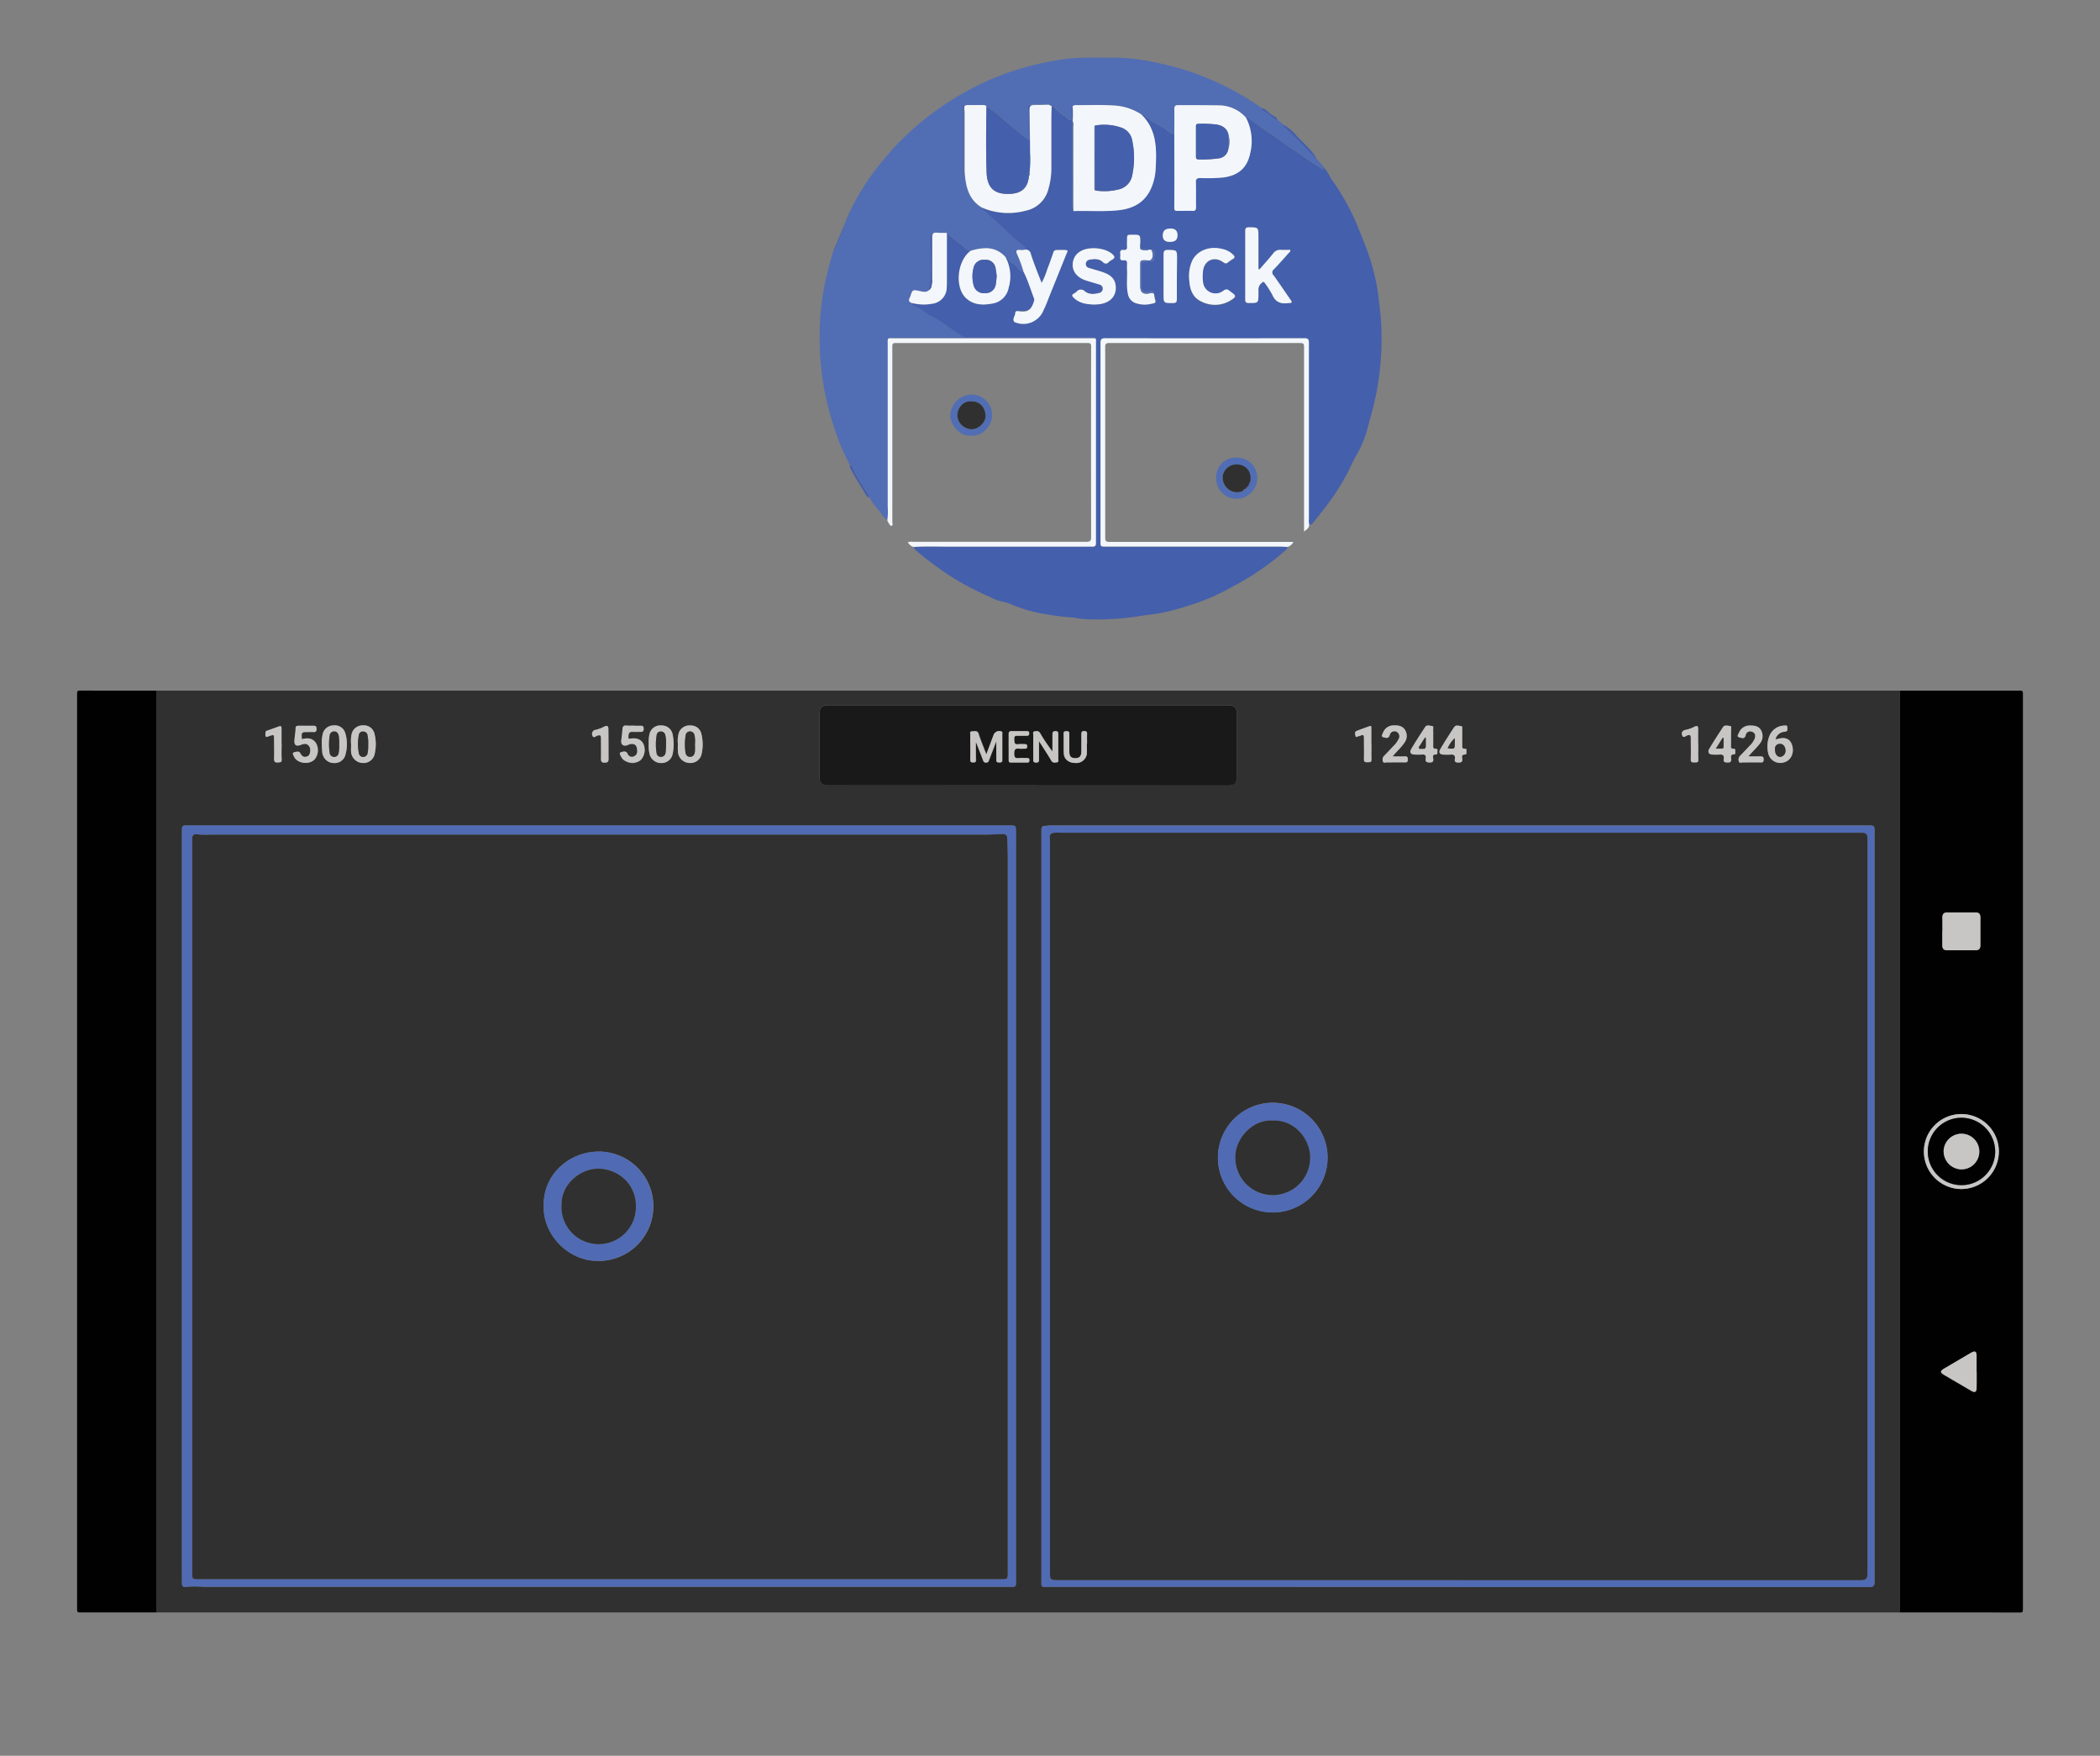 <svg id="Layer_1" data-name="Layer 1" xmlns="http://www.w3.org/2000/svg" viewBox="0 0 694.67 580.67"><rect x="0" y="0" width="694.67" height="580.67" fill="#808080" stroke="none"/><defs><style>.cls-1{fill:#303030;}.cls-2{fill:#010101;}.cls-3{fill:#191919;}.cls-4{fill:#506bb3;}.cls-5{fill:#c7c6c5;}.cls-6{fill:#445fac;}.cls-7{fill:#516db4;}.cls-8{fill:#f3f7fb;}</style></defs><path class="cls-1" d="M628.5,533.27H51.77V228.41H628.5ZM340,259.74H405.9c2.6,0,3.24-.64,3.25-3.25V236.72c0-2.95-.56-3.5-3.58-3.5H275a13.22,13.22,0,0,0-1.41,0c-1.94.23-2.49.85-2.49,2.81q0,10.44,0,20.89a3.65,3.65,0,0,0,.18,1.38c.58,1.47,1.84,1.4,3.06,1.4ZM198.14,273v0H62.21c-2,0-2,0-2,2V520.88c0,.89,0,1.78,0,2.68s.28,1.37,1.22,1.23a41,41,0,0,1,6,0H331.05c1.32,0,2.64,0,3.95,0,.82,0,1.07-.3,1.05-1.07,0-1.84,0-3.67,0-5.51v-243c0-2.19,0-2.19-2-2.19Zm284,251.81h0q68.16,0,136.33,0c1.17,0,1.61-.28,1.61-1.56q0-124,0-248.09c0-2.17,0-2.17-2.18-2.17H347.59c-.6,0-1.21.1-1.8.12-1.29,0-1.3.73-1.3,1.72q0,123.76,0,247.52c0,2.77-.26,2.41,2.4,2.41ZM214.6,246a12.23,12.23,0,0,0,.24,3.36,3.9,3.9,0,0,0,3.79,3,3.73,3.73,0,0,0,3.87-3.05,15.91,15.91,0,0,0,0-6.3,3.61,3.61,0,0,0-3.68-3.06,3.67,3.67,0,0,0-4,2.84A12.52,12.52,0,0,0,214.6,246Zm-108.16.09c0,.94.09,1.88.17,2.81a3.43,3.43,0,0,0,.26.95,3.81,3.81,0,0,0,3.59,2.5,3.69,3.69,0,0,0,3.63-2.2,12.73,12.73,0,0,0,.06-7.91,3.59,3.59,0,0,0-3.8-2.33,3.67,3.67,0,0,0-3.52,2.54A12.79,12.79,0,0,0,106.44,246.09Zm9.7.1c0,.8-.06,1.6,0,2.39a4,4,0,0,0,3.7,3.75A3.76,3.76,0,0,0,124,249a14,14,0,0,0-.16-6.4,3.58,3.58,0,0,0-3.79-2.71,3.72,3.72,0,0,0-3.74,2.8A11.68,11.68,0,0,0,116.14,246.19Zm108.11-.14a23.73,23.73,0,0,0,0,2.53,3.92,3.92,0,0,0,3.69,3.75,3.76,3.76,0,0,0,4.14-3,14.31,14.31,0,0,0-.14-6.82,3.5,3.5,0,0,0-3.46-2.56,3.76,3.76,0,0,0-3.92,2.36A9.55,9.55,0,0,0,224.25,246.05Zm-14.79-6v0a18.54,18.54,0,0,1-2.11,0c-1.07-.14-1.4.35-1.46,1.32-.06,1.17-.22,2.34-.37,3.5-.18,1.46.64,2.12,2.07,1.63a4.57,4.57,0,0,1,.9-.36c1-.13,1.86.06,2.13,1.11s.41,2.26-.74,2.89a1.54,1.54,0,0,1-2.31-.84c-.52-1-1.58-.62-2.23-.4s-.06,1,.12,1.43a3.07,3.07,0,0,0,1.6,1.51,4.46,4.46,0,0,0,4.89-.42,4.87,4.87,0,0,0,.91-5.23c-.67-1.48-2.13-2.17-4.3-1.82-.85.14-.68-.22-.68-.71,0-1,.23-1.65,1.43-1.55.79.07,1.6,0,2.39,0s1.2-.08,1.22-1-.46-1.06-1.21-1S210.21,240,209.46,240Zm377.87,4.41a3.32,3.32,0,0,1,3.06-2.43c1.07-.08.82-.76.85-1.38,0-.87-.61-.69-1.08-.65a5.43,5.43,0,0,0-4.76,3.23,9.31,9.31,0,0,0-.56,5.53,4.09,4.09,0,0,0,5.2,3.43c2.28-.54,3.52-3,2.84-5.48q-.95-3.52-5.12-2.21A1.69,1.69,0,0,1,587.33,244.45Zm-487.46,0c-.23-2.24-.11-2.38,1.89-2.38.66,0,1.32,0,2,0,.83.07,1.05-.32,1-1.08s-.24-1-1-1c-1.64.05-3.29,0-4.93,0-.67,0-1,.13-1,.93,0,1.21-.25,2.42-.36,3.64-.19,1.88.52,2.4,2.31,1.68,1.06-.43,2-.41,2.66.71.52,1,.21,2.71-.55,3.08-1.13.54-1.88.22-2.5-.95-.44-.84-1.5-.48-2.16-.26s-.1.92.07,1.33c1.06,2.46,5.32,2.89,7,.74a4.8,4.8,0,0,0,.26-5.19C103.34,244,101.66,244,99.87,244.46Zm360.81,5.7c1.29-1.67,2.74-2.83,3.75-4.35a3.76,3.76,0,0,0,.4-4.23c-.86-1.52-2.34-1.72-3.91-1.65a3.69,3.69,0,0,0-3.46,2.44c-.19.47-.65,1.29,0,1.43s1.76.76,2.21-.62A1.6,1.6,0,0,1,462,242a1.73,1.73,0,0,1,.6,2.46,7.49,7.49,0,0,1-1.57,2.13c-1.07,1.13-2.11,2.28-3.21,3.37a1.74,1.74,0,0,0-.34,1.84c.17.57.81.28,1.24.29,2,0,4,0,6.06,0,.83,0,.89-.38.9-1s-.11-1-.92-1C463.5,250.22,462.24,250.16,460.68,250.16Zm117.7,0c1.3-1.63,2.68-2.78,3.69-4.25a3.89,3.89,0,0,0,.46-4.35c-.82-1.52-2.29-1.66-3.78-1.64a3.71,3.71,0,0,0-3.53,2.36c-.2.45-.83,1.31,0,1.52.64.15,1.81.78,2.18-.65A1.51,1.51,0,0,1,579.6,242c1.09.42,1.16,1.42.77,2.38a7.65,7.65,0,0,1-1.65,2.27c-1.06,1.12-2.11,2.26-3.2,3.36a1.74,1.74,0,0,0-.31,1.85c.16.55.81.25,1.24.26,2,0,3.95,0,5.92,0,.81,0,1-.25,1-1s-.37-1-1.09-1C581.11,250.19,579.9,250.16,578.38,250.16Zm-94.69-6.26c0-.85,0-1.69,0-2.54,0-.45.3-1.19-.47-1.26s-1.66-.44-2.2.4c-1.57,2.4-3.13,4.8-4.57,7.27-.66,1.12-.13,1.78,1.2,1.79a18.55,18.55,0,0,0,2.11,0c1.13-.13,1.72.22,1.51,1.45-.16.93.26,1.17,1.16,1.17s1.4-.16,1.28-1.23c-.07-.61-.31-1.47.9-1.42.65,0,.46-.58.48-1s.15-1-.52-.92c-1,.06-.89-.55-.87-1.18C483.7,245.59,483.69,244.74,483.69,243.9Zm88.91,0c0-.85,0-1.7,0-2.54,0-.44.34-1.19-.45-1.25s-1.68-.42-2.22.4c-1.55,2.36-3.09,4.72-4.52,7.15-.68,1.15-.14,1.91,1.17,1.92a16.49,16.49,0,0,0,2.11,0c1.14-.14,1.71.23,1.5,1.43s.45,1.15,1.31,1.19,1.21-.36,1.13-1.22-.18-1.49,1-1.48c.52,0,.3-.68.34-1.08s.06-.77-.4-.74c-1.26.07-1-.8-1-1.5S572.61,244.63,572.6,243.88Zm-98.51,0c0-.85,0-1.69,0-2.53,0-.46.32-1.22-.44-1.27s-1.64-.49-2.19.36c-1.56,2.4-3.13,4.79-4.59,7.24-.67,1.13-.16,1.85,1.11,1.86a21.14,21.14,0,0,0,2.39,0c1.11-.13,1.46.37,1.29,1.36s.28,1.25,1.24,1.26,1.34-.25,1.23-1.25c-.06-.61-.35-1.47.9-1.38.61,0,.45-.63.45-1s.2-.92-.36-.89c-1.26.07-1-.79-1-1.49S474.09,244.65,474.09,243.9Zm-20.42,2.26h0c0-1.74,0-3.48,0-5.21,0-.37.18-1.1-.7-.77-1.36.51-2.74,1-4.09,1.51-.86.34-.54,1.18-.43,1.72s.68.11,1,.05a2,2,0,0,0,.68-.2c.9-.44,1.12-.09,1.1.81,0,2.34,0,4.69,0,7,0,1,.39,1.07,1.17,1s1.39.06,1.33-1C453.61,249.45,453.67,247.8,453.67,246.16Zm-360.51,0h0c0-1.74,0-3.48,0-5.21,0-.69-.17-1-.9-.68-1.27.48-2.55.92-3.83,1.37-.28.1-.55.22-.55.56s-.14,1,.08,1.37.77,0,1.16-.15c1.59-.49,1.58-.49,1.58,1.15,0,2.16.06,4.32,0,6.48,0,1,.41,1.15,1.24,1.12s1.35.06,1.26-1.08C93.06,249.43,93.16,247.78,93.16,246.14Zm468.62,0h0c0-1.6,0-3.2,0-4.79,0-1-.06-1.56-1.26-1a10.76,10.76,0,0,1-2.78,1c-1.17.22-1.52.94-1.21,1.87s1.16.19,1.59,0c1.16-.43,1.25.06,1.23,1,0,2.3,0,4.61,0,6.9,0,1.07.55,1,1.22,1s1.32.15,1.27-.94C561.72,249.5,561.78,247.81,561.78,246.12Zm-360.49,0c0-1.55,0-3.11,0-4.65,0-1.18-.21-1.69-1.47-1.06a11.49,11.49,0,0,1-2.65,1,1.35,1.35,0,0,0-1.12,2c.33.86,1.07.09,1.52-.06,1-.35,1.31-.14,1.28.94-.06,2.2,0,4.42,0,6.62,0,.9.11,1.33,1.19,1.34s1.34-.41,1.3-1.4C201.24,249.23,201.29,247.68,201.29,246.13Z"/><path class="cls-2" d="M628.5,533.27V228.41q19.83,0,39.67,0c.84,0,1,.17,1,1q0,151.44,0,302.88c0,.84-.17,1-1,1Q648.33,533.25,628.5,533.27Zm14-225.27h0c0,1.55,0,3.1,0,4.65,0,1,.38,1.62,1.49,1.62h9.57c1.09,0,1.51-.6,1.52-1.59,0-3.1,0-6.2,0-9.3,0-1-.39-1.61-1.48-1.6h-9.58c-1.07,0-1.51.55-1.5,1.59C642.57,304.9,642.55,306.45,642.55,308Zm6.24,85.24a12.4,12.4,0,1,0-12.36-12.39A12.48,12.48,0,0,0,648.79,393.24Zm5.08,60.43h0c0-1.74,0-3.48,0-5.22,0-1.56-.53-1.83-1.91-1q-4.43,2.59-8.86,5.21c-1.33.78-1.33,1.26,0,2.05,3,1.77,6,3.52,9,5.27,1.24.72,1.76.42,1.78-1.06C653.89,457.15,653.87,455.41,653.87,453.67Z"/><path class="cls-2" d="M51.77,228.41V533.27c-8.43,0-16.85,0-25.27,0-.84,0-1-.17-1-1q0-151.44,0-302.88c0-.84.17-1,1-1C34.92,228.43,43.34,228.41,51.77,228.41Z"/><path class="cls-3" d="M340,259.74H274.37c-1.22,0-2.48.07-3.06-1.4a3.65,3.65,0,0,1-.18-1.38q0-10.44,0-20.89c0-2,.55-2.58,2.49-2.81a13.22,13.22,0,0,1,1.41,0H405.57c3,0,3.58.55,3.58,3.5v19.76c0,2.61-.65,3.25-3.25,3.25Zm-17.2-14.17.21-.06c.74,1.89,1.49,3.78,2.21,5.68.2.55.32,1,1.1,1s.8-.52,1-1c.78-2,1.54-4,2.39-6.17,0,2.3,0,4.31,0,6.32,0,.77.4.79,1,.81s.94-.09.93-.83c0-2.87,0-5.73,0-8.6,0-.3.14-.64-.3-.84a2,2,0,0,0-2.49,1c-.8,2.12-1.59,4.25-2.46,6.59-.26-.61-.43-1-.58-1.37-.69-1.8-1.43-3.58-2-5.41-.4-1.22-1.31-.81-2.08-.84-1,0-.64.74-.64,1.23,0,2.72,0,5.45,0,8.17,0,.84.38.87,1,.89s.86-.23.84-.88C322.76,249.37,322.79,247.47,322.79,245.57Zm20.89-.45c.48.71.75,1.08,1,1.46,1.06,1.66,2.14,3.3,3.14,5,.5.85,1.24.59,1.87.52s.39-.76.4-1.17c0-2.64,0-5.27,0-7.91,0-.62.09-1.22-.87-1.22s-1.07.41-1.05,1.22c.05,1.83,0,3.67,0,5.51a56.69,56.69,0,0,1-4.07-6.05c-.49-.83-1.17-.67-1.83-.6s-.43.74-.43,1.13c0,2.73,0,5.45,0,8.18,0,.74.21,1,.95,1s.94-.25.93-1C343.65,249.32,343.68,247.44,343.68,245.12Zm15.84.81h.06c0-1,0-2.07,0-3.1,0-.7-.15-1-.93-1s-1,.23-.95,1c0,1.93,0,3.85,0,5.78,0,1.61-.68,2.22-2.1,2.18s-1.87-.62-1.89-2.23q0-3,0-5.91c0-.67-.33-.81-.88-.77s-1-.08-1,.76c.05,2.2,0,4.41.06,6.62.09,1.9,1.68,3.11,3.84,3.11a3.5,3.5,0,0,0,3.77-3C359.59,248.19,359.52,247.06,359.52,245.93Zm-25.86,1h0c0,1.41,0,2.82,0,4.23,0,.54-.05,1,.76,1,1.79,0,3.58,0,5.36,0,.56,0,.72-.23.73-.75s-.24-.74-.76-.73c-.89,0-1.79-.07-2.67,0-1.17.13-1.59-.14-1.6-1.47s.41-1.81,1.72-1.63c.6.09,1.22,0,1.83,0s.74-.22.74-.76-.18-.76-.73-.74a16.61,16.61,0,0,0-2.12,0c-1.49.25-1.35-.67-1.42-1.66-.08-1.17.54-1.16,1.37-1.12s1.78,0,2.68,0c.53,0,.89-.05.9-.74s-.3-.79-.86-.79c-1.65,0-3.29,0-4.94,0-.7,0-1,.21-1,1C333.7,244.17,333.66,245.54,333.66,246.9Z"/><path class="cls-4" d="M198.14,273H334.06c2,0,2,0,2,2.19v243c0,1.84,0,3.67,0,5.51,0,.77-.23,1.1-1.05,1.07-1.31,0-2.63,0-3.95,0H67.39a41,41,0,0,0-6,0c-.94.14-1.25-.36-1.22-1.23s0-1.79,0-2.68V275c0-2,0-2,2-2H198.14Zm.28,249.27H331.09c2.24,0,2.29,0,2.29-2q0-118.11,0-236.24c0-2.15-.09-4.31-.15-6.45,0-1.76-.77-1.73-1.89-1.71-2,0-3.94.2-5.91.2H69.52a26.6,26.6,0,0,1-4.37-.13,1.23,1.23,0,0,0-1.57,1.34c0,.94,0,1.88,0,2.82q0,120,0,239.91c0,2.21.06,2.26,2.16,2.26Z"/><path class="cls-4" d="M482.13,524.8H346.92c-2.66,0-2.4.36-2.4-2.41q0-123.76,0-247.52c0-1,0-1.68,1.3-1.72.59,0,1.2-.12,1.8-.12H617.86c2.18,0,2.18,0,2.18,2.17q0,124,0,248.09c0,1.28-.44,1.56-1.61,1.56q-68.18,0-136.33,0Zm.49-2.23h0q66.33,0,132.67,0c2,0,2.47-.43,2.47-2.37q0-120.32,0-240.63c0-.7,0-1.41,0-2.12,0-1.65-.4-2-2.11-2.07-1.45,0-2.91,0-4.37,0H352c-1,0-2.07-.05-3.1,0s-1.78.54-1.61,1.79a8.4,8.4,0,0,1,.05,1.12V520.07c0,2.33.17,2.5,2.48,2.5Z"/><path class="cls-5" d="M214.6,246a12.52,12.52,0,0,1,.25-3.23,3.67,3.67,0,0,1,4-2.84,3.61,3.61,0,0,1,3.68,3.06,15.91,15.91,0,0,1,0,6.3,3.73,3.73,0,0,1-3.87,3.05,3.9,3.9,0,0,1-3.79-3A12.23,12.23,0,0,1,214.6,246Zm5.72.26a10.22,10.22,0,0,0-.29-3.35,1.4,1.4,0,0,0-1.51-1,1.26,1.26,0,0,0-1.28,1.1,17.69,17.69,0,0,0-.05,6,1.38,1.38,0,0,0,1.45,1.27,1.49,1.49,0,0,0,1.5-1.24A16.65,16.65,0,0,0,220.32,246.26Z"/><path class="cls-5" d="M106.44,246.09a12.79,12.79,0,0,1,.39-3.64,3.67,3.67,0,0,1,3.52-2.54,3.59,3.59,0,0,1,3.8,2.33,12.73,12.73,0,0,1-.06,7.91,3.69,3.69,0,0,1-3.63,2.2,3.81,3.81,0,0,1-3.59-2.5,3.43,3.43,0,0,1-.26-.95C106.53,248,106.49,247,106.44,246.09Zm5.77.08a14.48,14.48,0,0,0-.18-2.94c-.21-.73-.55-1.3-1.42-1.32a1.44,1.44,0,0,0-1.55,1.33,18.86,18.86,0,0,0,0,5.76,1.45,1.45,0,0,0,1.43,1.32,1.48,1.48,0,0,0,1.52-1.21A12.58,12.58,0,0,0,112.21,246.17Z"/><path class="cls-5" d="M116.14,246.19a11.68,11.68,0,0,1,.2-3.49,3.72,3.72,0,0,1,3.74-2.8,3.58,3.58,0,0,1,3.79,2.71A14,14,0,0,1,124,249a3.76,3.76,0,0,1-4.18,3.32,4,4,0,0,1-3.7-3.75C116.08,247.79,116.14,247,116.14,246.19Zm5.66.07a12.13,12.13,0,0,0-.26-3.34,1.35,1.35,0,0,0-1.34-1,1.29,1.29,0,0,0-1.46,1,15.76,15.76,0,0,0,0,6.27,1.37,1.37,0,0,0,1.44,1.11,1.45,1.45,0,0,0,1.41-1.14A12.55,12.55,0,0,0,121.8,246.26Z"/><path class="cls-5" d="M224.25,246.05a9.55,9.55,0,0,1,.33-3.76,3.76,3.76,0,0,1,3.92-2.36,3.5,3.5,0,0,1,3.46,2.56,14.31,14.31,0,0,1,.14,6.82,3.76,3.76,0,0,1-4.14,3,3.92,3.92,0,0,1-3.69-3.75A23.73,23.73,0,0,1,224.25,246.05Zm5.63.13a10.46,10.46,0,0,0-.15-3.06c-.24-.71-.62-1.25-1.49-1.22a1.41,1.41,0,0,0-1.44,1.28,18.25,18.25,0,0,0-.08,5.57c.11.91.58,1.6,1.64,1.54s1.39-.87,1.5-1.73A21,21,0,0,0,229.88,246.18Z"/><path class="cls-5" d="M209.46,240c.75,0,1.5,0,2.25,0s1.23,0,1.21,1-.46,1.07-1.22,1-1.6.06-2.39,0c-1.2-.1-1.43.58-1.43,1.55,0,.49-.17.85.68.71,2.17-.35,3.63.34,4.3,1.82a4.87,4.87,0,0,1-.91,5.23,4.46,4.46,0,0,1-4.89.42,3.07,3.07,0,0,1-1.6-1.51c-.18-.46-.78-1.21-.12-1.43s1.71-.62,2.23.4a1.54,1.54,0,0,0,2.31.84c1.15-.63,1-1.84.74-2.89s-1.17-1.24-2.13-1.11a4.57,4.57,0,0,0-.9.36c-1.43.49-2.25-.17-2.07-1.63.15-1.16.31-2.33.37-3.5.06-1,.39-1.46,1.46-1.32a18.54,18.54,0,0,0,2.11,0Z"/><path class="cls-5" d="M587.33,244.45a1.69,1.69,0,0,0,.43,0q4.17-1.32,5.12,2.21c.68,2.53-.56,4.94-2.84,5.48a4.09,4.09,0,0,1-5.2-3.43,9.31,9.31,0,0,1,.56-5.53,5.43,5.43,0,0,1,4.76-3.23c.47,0,1.11-.22,1.08.65,0,.62.22,1.3-.85,1.38A3.32,3.32,0,0,0,587.33,244.45Zm-.17,3.4c0,1.48.67,2.44,1.73,2.48a2,2,0,0,0,1.75-2.13c0-1.26-.82-2.27-1.85-2.19A1.58,1.58,0,0,0,587.16,247.85Z"/><path class="cls-5" d="M99.87,244.46c1.79-.49,3.47-.43,4.62,1.28a4.8,4.8,0,0,1-.26,5.19c-1.63,2.15-5.89,1.72-7-.74-.17-.41-.67-1.14-.07-1.33s1.72-.58,2.16.26c.62,1.17,1.37,1.49,2.5.95.76-.37,1.07-2.12.55-3.08-.62-1.12-1.6-1.14-2.66-.71-1.79.72-2.5.2-2.31-1.68.11-1.22.32-2.43.36-3.64,0-.8.38-.94,1-.93,1.64,0,3.29,0,4.93,0,.75,0,1,.3,1,1s-.21,1.15-1,1.08c-.66-.05-1.32,0-2,0C99.76,242.08,99.64,242.22,99.87,244.46Z"/><path class="cls-5" d="M460.68,250.16c1.56,0,2.82.06,4.08,0,.81,0,.92.32.92,1s-.07,1-.9,1c-2-.06-4,0-6.06,0-.43,0-1.07.28-1.24-.29a1.74,1.74,0,0,1,.34-1.84c1.1-1.09,2.14-2.24,3.21-3.37a7.49,7.49,0,0,0,1.57-2.13A1.73,1.73,0,0,0,462,242a1.6,1.6,0,0,0-2.29,1.15c-.45,1.38-1.54.75-2.21.62s-.23-1,0-1.43a3.69,3.69,0,0,1,3.46-2.44c1.57-.07,3.05.13,3.91,1.65a3.76,3.76,0,0,1-.4,4.23C463.42,247.33,462,248.49,460.68,250.16Z"/><path class="cls-5" d="M578.38,250.16c1.52,0,2.73,0,3.94,0,.72,0,1.12.08,1.09,1s-.23,1-1,1c-2-.06-4,0-5.92,0-.43,0-1.08.29-1.24-.26a1.74,1.74,0,0,1,.31-1.85c1.09-1.1,2.14-2.24,3.2-3.36a7.65,7.65,0,0,0,1.65-2.27c.39-1,.32-2-.77-2.38a1.51,1.51,0,0,0-2.17,1.15c-.37,1.43-1.54.8-2.18.65-.86-.21-.23-1.07,0-1.52a3.71,3.71,0,0,1,3.53-2.36c1.49,0,3,.12,3.78,1.64a3.89,3.89,0,0,1-.46,4.35C581.06,247.38,579.68,248.53,578.38,250.16Z"/><path class="cls-5" d="M483.69,243.9c0,.84,0,1.69,0,2.54,0,.63-.1,1.24.87,1.18.67,0,.53.53.52.92s.17,1-.48,1c-1.21,0-1,.81-.9,1.42.12,1.07-.35,1.22-1.28,1.23s-1.32-.24-1.16-1.17c.21-1.23-.38-1.58-1.51-1.45a18.55,18.55,0,0,1-2.11,0c-1.33,0-1.86-.67-1.2-1.79,1.44-2.47,3-4.87,4.57-7.27.54-.84,1.47-.47,2.2-.4s.44.81.47,1.26C483.72,242.21,483.69,243.05,483.69,243.9Zm-2.45.21a9.8,9.8,0,0,0-2.36,3.36c2.34.29,2.35.29,2.36-1.85C481.25,245.12,481.24,244.61,481.24,244.11Z"/><path class="cls-5" d="M572.61,243.88c0,.75,0,1.51,0,2.26s-.28,1.57,1,1.5c.46,0,.43.42.4.74s.18,1.09-.34,1.08c-1.21,0-1.1.73-1,1.48s-.14,1.27-1.13,1.22-1.51-.07-1.31-1.19-.36-1.57-1.5-1.43a16.49,16.49,0,0,1-2.11,0c-1.31,0-1.85-.77-1.17-1.92,1.43-2.43,3-4.79,4.52-7.15.54-.82,1.47-.46,2.22-.4s.42.81.45,1.25C572.65,242.18,572.6,243,572.61,243.88Zm-5,3.72h1.85c.42,0,.73-.07.73-.59,0-1,0-2,0-2.95l-.31,0Z"/><path class="cls-5" d="M474.09,243.9c0,.75,0,1.5,0,2.25s-.25,1.56,1,1.49c.56,0,.37.58.36.89s.16,1-.45,1c-1.25-.09-1,.77-.9,1.38.11,1-.25,1.27-1.23,1.25s-1.41-.23-1.24-1.26-.18-1.49-1.29-1.36a21.14,21.14,0,0,1-2.39,0c-1.27,0-1.78-.73-1.11-1.86,1.46-2.45,3-4.84,4.59-7.24.55-.85,1.47-.4,2.19-.36s.42.81.44,1.27C474.12,242.21,474.09,243.05,474.09,243.9Zm-2.44.07-.24-.11c-.52.81-1.06,1.61-1.54,2.44-.2.35-.69.68-.46,1.1s.77.13,1.16.19c.76.13,1.13-.16,1.09-1S471.65,244.85,471.65,244Z"/><path class="cls-5" d="M453.67,246.16c0,1.64-.06,3.29,0,4.93.06,1.11-.59,1-1.33,1s-1.2-.07-1.17-1c.07-2.35,0-4.7,0-7,0-.9-.2-1.25-1.1-.81a2,2,0,0,1-.68.2c-.35.06-.9.58-1-.05s-.43-1.38.43-1.72c1.35-.54,2.73-1,4.09-1.51.88-.33.69.4.7.77,0,1.73,0,3.47,0,5.21Z"/><path class="cls-5" d="M93.16,246.14c0,1.64-.1,3.29,0,4.93.09,1.14-.52,1-1.26,1.08s-1.28-.09-1.24-1.12c.09-2.16,0-4.32,0-6.48,0-1.64,0-1.64-1.58-1.15-.39.12-.9.52-1.16.15s-.08-.91-.08-1.37.27-.46.55-.56c1.28-.45,2.56-.89,3.83-1.37.73-.28.91,0,.9.68,0,1.73,0,3.47,0,5.21Z"/><path class="cls-5" d="M561.78,246.12c0,1.69-.06,3.38,0,5.07.05,1.09-.62.93-1.27.94s-1.26.11-1.22-1c.08-2.29,0-4.6,0-6.9,0-.94-.07-1.43-1.23-1-.43.16-1.25,1-1.59,0s0-1.65,1.21-1.87a10.76,10.76,0,0,0,2.78-1c1.2-.6,1.29,0,1.26,1-.06,1.59,0,3.19,0,4.79Z"/><path class="cls-5" d="M201.29,246.13c0,1.55,0,3.1,0,4.65,0,1-.18,1.4-1.3,1.4s-1.21-.44-1.19-1.34c.05-2.2,0-4.42,0-6.62,0-1.08-.26-1.29-1.28-.94-.45.15-1.19.92-1.52.06a1.35,1.35,0,0,1,1.12-2,11.49,11.49,0,0,0,2.65-1c1.26-.63,1.51-.12,1.47,1.06C201.25,243,201.29,244.58,201.29,246.13Z"/><path class="cls-5" d="M642.55,308c0-1.55,0-3.1,0-4.64,0-1,.43-1.59,1.5-1.59h9.58c1.09,0,1.48.59,1.48,1.6,0,3.1,0,6.2,0,9.3,0,1-.43,1.59-1.52,1.59H644c-1.11,0-1.48-.64-1.49-1.62,0-1.55,0-3.1,0-4.65Z"/><path class="cls-5" d="M648.79,393.24a12.4,12.4,0,1,1,12.44-12.33A12.47,12.47,0,0,1,648.79,393.24ZM660,380.88A11.15,11.15,0,1,0,648.74,392,11.18,11.18,0,0,0,660,380.88Z"/><path class="cls-5" d="M653.87,453.67c0,1.74,0,3.48,0,5.22,0,1.48-.54,1.78-1.78,1.06-3-1.75-6-3.5-9-5.27-1.33-.79-1.33-1.27,0-2.05q4.42-2.62,8.86-5.21c1.38-.8,1.89-.53,1.91,1,0,1.74,0,3.48,0,5.22Z"/><path class="cls-5" d="M322.79,245.57c0,1.9,0,3.8,0,5.71,0,.65-.14.91-.84.88s-1,0-1-.89c.05-2.72,0-5.45,0-8.17,0-.49-.31-1.27.64-1.23.77,0,1.68-.38,2.08.84.59,1.83,1.33,3.61,2,5.41.15.38.32.76.58,1.37.87-2.34,1.66-4.47,2.46-6.59a2,2,0,0,1,2.49-1c.44.2.3.54.3.84,0,2.87,0,5.73,0,8.6,0,.74-.31.84-.93.83s-1,0-1-.81c0-2,0-4,0-6.32-.85,2.2-1.61,4.19-2.39,6.17-.17.45-.22,1-1,1s-.9-.43-1.1-1c-.72-1.9-1.47-3.79-2.21-5.68Z"/><path class="cls-5" d="M343.68,245.12c0,2.32,0,4.2,0,6.08,0,.72-.17,1-.93,1s-1-.24-.95-1c0-2.73,0-5.45,0-8.18,0-.39-.33-1,.43-1.13s1.34-.23,1.83.6a56.69,56.69,0,0,0,4.07,6.05c0-1.84,0-3.68,0-5.51,0-.81.13-1.22,1.05-1.22s.87.6.87,1.22c0,2.64,0,5.27,0,7.91,0,.41.26,1.09-.4,1.17s-1.37.33-1.87-.52c-1-1.7-2.08-3.34-3.14-5C344.43,246.2,344.16,245.83,343.68,245.12Z"/><path class="cls-5" d="M359.52,245.93c0,1.13.07,2.26,0,3.38a3.5,3.5,0,0,1-3.77,3c-2.16,0-3.75-1.21-3.84-3.11-.1-2.21,0-4.42-.06-6.62,0-.84.52-.73,1-.76s.89.1.88.77q0,3,0,5.91c0,1.61.54,2.19,1.89,2.23s2.06-.57,2.1-2.18c0-1.93,0-3.85,0-5.78,0-.74.22-1,.95-1s1,.31.93,1c-.05,1,0,2.07,0,3.1Z"/><path class="cls-5" d="M333.66,246.9c0-1.36,0-2.73,0-4.09,0-.76.27-1,1-1,1.65,0,3.29,0,4.94,0,.56,0,.86.14.86.79s-.37.75-.9.74c-.9,0-1.79,0-2.68,0s-1.45-.05-1.37,1.12c.07,1-.07,1.91,1.42,1.66a16.61,16.61,0,0,1,2.12,0c.55,0,.73.21.73.74s-.18.78-.74.76-1.23.07-1.83,0c-1.31-.18-1.73.21-1.72,1.63s.43,1.6,1.6,1.47c.88-.09,1.78,0,2.67,0,.52,0,.77.16.76.73s-.17.76-.73.75c-1.78,0-3.57,0-5.36,0-.81,0-.76-.48-.76-1,0-1.41,0-2.82,0-4.23Z"/><path class="cls-1" d="M198.42,522.26H65.75c-2.1,0-2.16,0-2.16-2.26q0-120,0-239.91c0-.94,0-1.88,0-2.82a1.23,1.23,0,0,1,1.57-1.34,26.6,26.6,0,0,0,4.37.13H325.4c2,0,3.94-.16,5.91-.2,1.12,0,1.85-.05,1.89,1.71.06,2.14.15,4.3.15,6.45q0,118.13,0,236.24c0,1.94-.05,2-2.29,2H198.42Zm-18.57-123.6c-.31,9.71,8,18,17.17,18.33a18.09,18.09,0,1,0,1.89-36.13C188.75,380.48,179.72,388.08,179.85,398.66Z"/><path class="cls-1" d="M482.62,522.57H349.81c-2.31,0-2.48-.17-2.48-2.5V278.31a8.4,8.4,0,0,0-.05-1.12c-.17-1.25.53-1.73,1.61-1.79s2.07,0,3.1,0H611.27c1.46,0,2.92,0,4.37,0,1.71,0,2.09.42,2.11,2.07,0,.71,0,1.42,0,2.12q0,120.32,0,240.63c0,1.94-.43,2.38-2.47,2.37q-66.33,0-132.67,0ZM402.88,382.85a18.14,18.14,0,1,0,17.28-18.14A18.23,18.23,0,0,0,402.88,382.85Z"/><path class="cls-1" d="M220.32,246.26a16.65,16.65,0,0,1-.18,2.81,1.49,1.49,0,0,1-1.5,1.24,1.38,1.38,0,0,1-1.45-1.27,17.69,17.69,0,0,1,.05-6,1.26,1.26,0,0,1,1.28-1.1,1.4,1.4,0,0,1,1.51,1A10.22,10.22,0,0,1,220.32,246.26Z"/><path class="cls-1" d="M112.21,246.17a12.58,12.58,0,0,1-.2,2.94,1.48,1.48,0,0,1-1.52,1.21,1.45,1.45,0,0,1-1.43-1.32,18.86,18.86,0,0,1,0-5.76,1.44,1.44,0,0,1,1.55-1.33c.87,0,1.21.59,1.42,1.32A14.48,14.48,0,0,1,112.21,246.17Z"/><path class="cls-1" d="M121.8,246.27a12.51,12.51,0,0,1-.22,2.92,1.45,1.45,0,0,1-1.41,1.14,1.37,1.37,0,0,1-1.44-1.11,15.76,15.76,0,0,1,0-6.27,1.29,1.29,0,0,1,1.46-1,1.35,1.35,0,0,1,1.34,1A12.17,12.17,0,0,1,121.8,246.27Z"/><path class="cls-1" d="M229.88,246.18a21,21,0,0,1,0,2.38c-.11.86-.43,1.67-1.5,1.73s-1.53-.63-1.64-1.54a18.25,18.25,0,0,1,.08-5.57,1.41,1.41,0,0,1,1.44-1.28c.87,0,1.25.51,1.49,1.22A10.46,10.46,0,0,1,229.88,246.18Z"/><path class="cls-1" d="M587.16,247.86a1.58,1.58,0,0,1,1.63-1.85c1-.08,1.85.93,1.85,2.19a2,2,0,0,1-1.75,2.13C587.83,250.29,587.16,249.33,587.16,247.86Z"/><path class="cls-1" d="M481.24,244.11c0,.5,0,1,0,1.51,0,2.14,0,2.14-2.36,1.85A9.8,9.8,0,0,1,481.24,244.11Z"/><path class="cls-1" d="M567.58,247.6l2.26-3.58.31,0c0,1,0,2,0,2.95,0,.52-.31.59-.73.59Z"/><path class="cls-1" d="M471.65,244c0,.88,0,1.77,0,2.65s-.33,1.1-1.09,1c-.39-.06-.93.23-1.16-.19s.26-.75.46-1.1c.48-.83,1-1.63,1.54-2.44Z"/><path class="cls-2" d="M660,380.88a11.15,11.15,0,1,1-11.14-11.23A11.21,11.21,0,0,1,660,380.88Zm-17,0a5.89,5.89,0,1,0,5.87-5.95A6,6,0,0,0,642.94,380.9Z"/><path class="cls-4" d="M179.85,398.66c-.13-10.58,8.9-18.18,19.06-17.8A18.09,18.09,0,1,1,197,417C187.81,416.62,179.54,408.37,179.85,398.66Zm5.92-.47a12.31,12.31,0,1,0,24.58,1.17c.23-7.16-4.9-12.21-11.48-12.81S185.77,391.41,185.77,398.19Z"/><path class="cls-4" d="M402.88,382.85A18.14,18.14,0,1,1,421.29,401,18.11,18.11,0,0,1,402.88,382.85ZM421,370.61c-6.35-.52-12,5.53-12.31,11.29a12.37,12.37,0,1,0,24.7,1C433.48,376.61,428,370.17,421,370.61Z"/><path class="cls-5" d="M642.94,380.9a5.89,5.89,0,1,1,6,5.84A6,6,0,0,1,642.94,380.9Z"/><path class="cls-1" d="M185.77,398.19c0-6.78,6.62-12.22,13.1-11.64s11.71,5.65,11.48,12.81a12.31,12.31,0,1,1-24.58-1.17Z"/><path class="cls-1" d="M421,370.61c7-.44,12.46,6,12.39,12.27a12.37,12.37,0,1,1-24.7-1C409,376.14,414.67,370.09,421,370.61Z"/><path class="cls-6" d="M425.89,180.87c0,.68-.51,1-.93,1.37a87.47,87.47,0,0,1-10,7.54c-3.09,2.06-6.37,3.78-9.63,5.54a70.63,70.63,0,0,1-11.86,4.88,83.22,83.22,0,0,1-8.69,2.38c-2.82.57-5.69.78-8.5,1.28a88.85,88.85,0,0,1-16.61.94c-1.8,0-3.53-.47-5.31-.61-3-.22-6-.65-9-1.16A48.14,48.14,0,0,1,334.8,200a15.23,15.23,0,0,0-3.91-1.18,13,13,0,0,1-3.3-1.35,90.4,90.4,0,0,1-13.29-7,111.7,111.7,0,0,1-11.23-8.37,1.39,1.39,0,0,1-.66-1.23c3.66-.24,7.32-.09,11-.1q23.85,0,47.7,0c.85,0,1.49.08,1.48-1.21q-.06-33.23,0-66.45c0-.42.18-.91-.29-1.23s-1.12-.23-1.69-.23H320.22a3,3,0,0,1-1.82-.28c-1.78-1.19-3.52-2.42-5.31-3.59a31.85,31.85,0,0,0-4.95-3.08c-1.66-.68-2.7-2-4.26-2.76-.84-.39-1.79-.88-2.87-1.44l1.05-.19a15.44,15.44,0,0,0,6.35.14,5.42,5.42,0,0,0,4.7-5.35c.07-.8.06-1.6.06-2.41,0-5.21,0-10.42,0-15.63,1.48,1.21,2.9,2.52,4.48,3.59,1.14.77,1.9,2.11,3.42,2.31-4.18,3-5.3,11-2.09,15,.11.14.23.27.35.4,2.56,2.58,5.72,2.62,9,2a6.48,6.48,0,0,0,5.32-5.18,13.49,13.49,0,0,0-1-10.12c.63-.06.75.49,1.05.86s.5,1,1.15,1.22c1.14.34,1.6,1.5,2.43,2.21.49.41.75.57,1.28.42,1.46,2.81,2.34,5.87,3.59,8.78a1.25,1.25,0,0,1,0,.91c-.94,3-2.06,3.77-5.21,3.32-.65-.09-1,.07-1,.65,0,1-1.14,1.92-.23,3,0,0,.08,0,.12,0a7.2,7.2,0,0,0,9-3A50.32,50.32,0,0,0,347,98.29l5.85-14.53c.17-.41.63-1-.27-1.07a31.44,31.44,0,0,0-3.22,0,1,1,0,0,0-.92.82c-.64,1.86-1.28,3.71-2,5.53a25.39,25.39,0,0,1-1.87,4.51c-.68-1.72-1.3-3.25-1.88-4.79S341.5,85.62,341,84a1.74,1.74,0,0,0-1.76-1.48c-.17-.44-.21-.92-.7-1.23a43.41,43.41,0,0,1-5.86-5.14c-2.31-2.14-4.68-4.21-7-6.36-.36-.34-1-.46-.95-1.14a22,22,0,0,0,14.56,1.07,9.68,9.68,0,0,0,7.49-7.08,24.7,24.7,0,0,0,1-7c0-5.68,0-11.35,0-17,0-1.15.06-2.31.09-3.47.79,0,1.27.79,1.66,1.17a29.85,29.85,0,0,0,3.12,2.41c.5.38,1.08,1.19,1.61.92s.11-1.22.24-1.86c.17-.87-.44-1.81.26-2.63a27.26,27.26,0,0,1,0,4.78q0,14.4,0,28.79c0,.35-.05.72.26,1h.67c4.87-.12,9.74.27,14.59-.3,5.12-.61,8.9-3,10.78-8a18.43,18.43,0,0,0,1.18-5.62c.35-6.49.45-12.93-4.7-18,.3,0,.72,0,.88.18,1.93,2.09,4.65,3,6.91,4.54.94.66,1.73,1.75,3.08,1.72,0,8.13.05,16.27,0,24.4,0,.85.21,1.08,1,1.06,1.65,0,3.31-.06,5,0,1,0,1.21-.34,1.19-1.25-.05-2.72,0-5.45-.05-8.18,0-1.13.36-1.44,1.46-1.44a54.34,54.34,0,0,0,7.76-.2c4.89-.71,7.72-3.17,8.73-7.94a16.79,16.79,0,0,0-1.38-11.82,1.42,1.42,0,0,1,.89.23q2.1,1.5,4.21,3c2.6,1.81,5.29,3.51,7.79,5.44,1.51,1.16,3.2,2,4.7,3.16,2.26,1.74,4.73,3.22,7.11,4.82.24.16.4.61.74.42s-.05-.57.06-.86a12.13,12.13,0,0,1,2.24,3.14,14.24,14.24,0,0,0,1.6,2.44,84.9,84.9,0,0,1,6.74,12c1.26,3,2.46,6,3.65,9a77.45,77.45,0,0,1,3.32,11.42c.71,3.15.95,6.41,1.36,9.63a86,86,0,0,1,.27,15.38,84.73,84.73,0,0,1-1.27,10.59c-.73,4.21-1.93,8.28-3,12.36a37.07,37.07,0,0,1-3.88,9.58c-1.21,2-2.05,4.18-3.15,6.25A82.2,82.2,0,0,1,437.45,169c-1,1.32-2.07,2.64-3.13,3.93a1.75,1.75,0,0,1-1.25.71,6.63,6.63,0,0,1-.12-2.13q0-29,0-58.07c0-1.08-.17-1.57-1.44-1.57q-32.92.08-65.85,0c-1.27,0-1.65.29-1.64,1.61q.06,32.73,0,65.44c0,1.86,0,1.86,1.77,1.86h57.94C424.47,180.77,425.18,180.83,425.89,180.87ZM381.78,97.26c-.08-1.67-1.37-.84-2-.8-1.52.11-2.2-.3-2.22-1.84,0-2.27,0-4.54,0-6.82,0-.86.29-1.25,1.17-1.17.39,0,.83.05,1-.48h.65c.05.24.21.43.46.4a1.09,1.09,0,0,0,1-1.33c-.18-.92.73-2.16-.73-2.74-.05,0-.15.08-.23.12l-.88,0a7.78,7.78,0,0,0-2.72-.16,6.56,6.56,0,0,1,0-2.21c0-2.6,0-2.6-2.61-2.58-1.78,0-1.78,0-1.78,1.72,0,.71-.05,1.43,0,2.14.08.86-.22,1.28-1.11,1.17s-1.22.29-1.14,1.16a6,6,0,0,1,0,1.2c-.08.82.28,1.19,1.08,1.07,1-.14,1.25.34,1.18,1.23a19,19,0,0,0,0,2c.11,2.62-.28,5.26.28,7.87a3.91,3.91,0,0,0,2.9,3.16,9.16,9.16,0,0,0,4.5.19c1.92-.39,1.91-.26,1.43-2.1A9.45,9.45,0,0,1,381.78,97.26Zm34.83-8.13-.33-.12c0-3.55,0-7.11,0-10.67,0-3.18,0-3.14-3.18-3.13-1,0-1.19.34-1.18,1.24.05,4,0,8,0,11.93,0,3.53,0,7.06,0,10.58,0,.89.19,1.26,1.17,1.27,3.19,0,3.19.06,3.19-3.13a7.64,7.64,0,0,0,0-1.07,2.75,2.75,0,0,1,1.09-2.44c.48-.48.72-.52,1.09.08a29.82,29.82,0,0,1,2.44,3.83c1.06,2.49,2.9,3.09,5.33,2.72.33,0,.79.14,1-.23s-.18-.65-.38-.94c-1.84-2.68-3.65-5.39-5.55-8a1.28,1.28,0,0,1,.13-2c1.63-1.72,3.2-3.48,4.77-5.25.26-.3.78-.5.61-1.16-1,0-2,0-3.05,0a2.76,2.76,0,0,0-2.54,1.13C419.74,85.61,418.15,87.35,416.61,89.13ZM362.1,100.72c.51,0,1.28-.06,2-.19,3.48-.6,5.41-3,4.93-6.28-.38-2.66-2.45-3.66-4.67-4.4-1.36-.45-2.74-.8-4.1-1.23a1.36,1.36,0,0,1-1.1-1.35,1.48,1.48,0,0,1,1.25-1.4c1.56-.28,3.16-.39,4.43.79a1.19,1.19,0,0,0,1.92,0,5,5,0,0,1,1.1-.77c1.17-.61.82-1.21.06-1.89-2.41-2.14-7.93-2.58-10.63-.82a4.89,4.89,0,0,0-2,2.24c-1.28,3.14.22,6.08,3.81,7.28,1.52.51,3.07.92,4.6,1.4a1.34,1.34,0,0,1,1.09,1.35,1.45,1.45,0,0,1-1.19,1.43c-1.64.44-3.4.56-4.74-.54a1.79,1.79,0,0,0-2.71.1,4.81,4.81,0,0,1-.87.63c-.85.43-.66.84-.1,1.4C357.05,100.32,359.4,100.64,362.1,100.72Zm35.73-9.27c0-.54.05-1.08.1-1.61.38-3.67,3.72-5.21,6.73-3,.64.45,1,.49,1.61,0a11.8,11.8,0,0,1,1.65-1.14c.57-.36.55-.72.14-1.19a6.92,6.92,0,0,0-3.54-2c-4.19-1.16-8.37.35-10.1,3.73a12.41,12.41,0,0,0-1,6.67c.2,3,1.14,5.6,4,6.92a9.82,9.82,0,0,0,9.74-.43c1.85-1.16,1.8-1.49.08-2.7-.18-.13-.36-.26-.53-.41-.68-.63-1.21-.65-2.06,0a4.16,4.16,0,0,1-6.71-3.11C397.88,92.52,397.86,92,397.83,91.45Zm-8.53-.08V85.61c0-3,0-2.93-3-3-1.11,0-1.48.3-1.46,1.43.06,4.38,0,8.76,0,13.14,0,3.11,0,3.07,3.16,3,.91,0,1.25-.28,1.23-1.22C389.26,96.46,389.29,93.91,389.3,91.37Zm-2.07-15.79c-1.78,0-2.51.6-2.55,2.17S385.42,80,387,80s2.45-.66,2.48-2.1S388.79,75.6,387.23,75.58Z"/><path class="cls-7" d="M437.68,55.1c-.11.29.28.68-.06.86s-.5-.26-.74-.42c-2.38-1.6-4.85-3.08-7.11-4.82-1.5-1.16-3.19-2-4.7-3.16-2.5-1.93-5.19-3.63-7.79-5.44q-2.11-1.47-4.21-3a1.42,1.42,0,0,0-.89-.23A12.07,12.07,0,0,0,403,34.84c-4.41-.07-8.82,0-13.23-.07-1,0-1.28.4-1.26,1.37,0,2.71,0,5.43,0,8.15-1.35,0-2.14-1.06-3.08-1.72-2.26-1.58-5-2.45-6.91-4.54-.16-.18-.58-.13-.88-.18a18.28,18.28,0,0,0-9.41-3c-4.05-.27-8.1-.07-12.15-.12a1.54,1.54,0,0,0-1.22.42c-.7.82-.09,1.76-.26,2.63-.13.64.32,1.58-.24,1.86s-1.11-.54-1.61-.92a29.85,29.85,0,0,1-3.12-2.41c-.39-.38-.87-1.15-1.66-1.17l-1-.5c-1.92,0-3.83,0-5.75,0-.59,0-1.08,0-1.08.81q0,4.73,0,9.46c.24-2.57.23-5.15.24-7.72,0-.52-.15-1.08.27-1.53v.06c0,3.21.05,6.42.06,9.63,0,.34.07.77-.36.92s-.49-.3-.73-.47a48.9,48.9,0,0,1-4-3.18c-1-.91-2.11-1.77-3.18-2.62a72.7,72.7,0,0,0-6.08-4.86,1.33,1.33,0,0,0-1.19-.43h-4.91a1.58,1.58,0,0,0-1.21.42c-.13,0-.23-.4-.38-.1a2.05,2.05,0,0,0,0,.79q0,10.64,0,21.28a2,2,0,0,0,.22,1.33c0-7.14,0-14.09,0-21a3.39,3.39,0,0,1,.17-1.7c0,.53.12,1.06.12,1.59q0,9.25,0,18.51a26.87,26.87,0,0,0,.33,4c.54,3.69,2,6.84,5.31,8.84,0,.68.59.8.95,1.14,2.29,2.15,4.66,4.22,7,6.36a43.41,43.41,0,0,0,5.86,5.14c.49.31.53.79.7,1.23a5.09,5.09,0,0,1-2,.12c-1.17-.06-1.21.41-.84,1.35a39.87,39.87,0,0,1,2.14,5.83c-.53.15-.79,0-1.28-.42-.83-.71-1.29-1.87-2.43-2.21-.65-.19-.81-.78-1.15-1.22s-.42-.92-1.05-.86a8.32,8.32,0,0,0-6.71-3,17.2,17.2,0,0,0-4.84.85c-1.52-.2-2.28-1.54-3.42-2.31-1.58-1.07-3-2.38-4.48-3.59-1.12,0-2.24,0-3.35-.09s-1.49.28-1.47,1.42c.05,4.69,0,9.38,0,14.07a3.38,3.38,0,0,1-.21,1.83V77.48a1.43,1.43,0,0,0-.41,1c0,5.81.62,11.63-.45,17.41-.95.9-2.08.53-3.12.32-2.34-.47-2.33-.51-3.08,1.71a1.12,1.12,0,0,1-.08.26c-.69,1.19-.33,1.87,1,2.06l-1.05.19c1.08.56,2,1,2.87,1.44,1.56.73,2.6,2.08,4.26,2.76a31.85,31.85,0,0,1,4.95,3.08c1.79,1.17,3.53,2.4,5.31,3.59a3,3,0,0,0,1.82.28h40.34c.57,0,1.17-.17,1.69.23-.44,0-.89,0-1.34,0l-65.13,0c-2.37,0-2.11-.33-2.12,2.17q0,26.81,0,53.61a20.25,20.25,0,0,1-.13,4.4c-1.39-.75-2-2.17-3-3.31a30.12,30.12,0,0,1-3.09-4.27,1.56,1.56,0,0,0-.3-1.13c-1.5-2.08-2.74-4.33-4.1-6.49-.66-1-.57-2.6-2-3.14a65.36,65.36,0,0,1-4.07-9.09,104.3,104.3,0,0,1-3.54-11.94,91.59,91.59,0,0,1-2.31-22.37,81.73,81.73,0,0,1,2.3-19.06c.71-2.79,1.31-5.61,2.28-8.33.3-.07.4-.29.5-.56,1.07-2.75,2.19-5.48,3.23-8.24.51-1.36,1.47-2.54,1.6-4a82.14,82.14,0,0,1,7.05-11.89,97.14,97.14,0,0,1,6.25-7.81,70.64,70.64,0,0,1,6.4-6.55,97.18,97.18,0,0,1,23.94-16.18,89,89,0,0,1,10.89-4.3,97.71,97.71,0,0,1,12.26-3.08,61.39,61.39,0,0,1,10.75-1.16c4.24-.07,8.49-.09,12.73.07a66.14,66.14,0,0,1,11.36,1.61,86.38,86.38,0,0,1,18,5.65,90.88,90.88,0,0,1,16.63,9.29c.24,1.23,1.57,1.18,2.27,1.91a9.42,9.42,0,0,0,3.05,2.09,7.42,7.42,0,0,1,1.64,1.37c.14.56.64.83,1,1.19,2.21,2.16,4.47,4.26,6.55,6.54,1.18,1.29,2.46,2.51,3.69,3.76A14.31,14.31,0,0,1,437.68,55.1Z"/><path class="cls-8" d="M425.89,180.87c-.71,0-1.42-.1-2.13-.1H365.82c-1.78,0-1.77,0-1.77-1.86q0-32.72,0-65.44c0-1.32.37-1.61,1.64-1.61q32.93.06,65.85,0c1.27,0,1.44.49,1.44,1.57q0,29,0,58.07a6.63,6.63,0,0,0,.12,2.13c-.13,1-.81,1.5-1.73,2.14v-4q0-28.5,0-57c0-1-.16-1.32-1.22-1.32q-31.65,0-63.31,0c-.93,0-1.24.29-1.24,1.23q0,31.59,0,63.17c0,1.07.29,1.37,1.35,1.37q27.63,0,55.26,0h5.63A3,3,0,0,1,425.89,180.87Z"/><path class="cls-8" d="M293.52,172.07a20.25,20.25,0,0,0,.13-4.4q0-26.8,0-53.61c0-2.5-.25-2.16,2.12-2.17l65.13,0c.45,0,.9,0,1.34,0,.47.32.29.81.29,1.23q0,33.22,0,66.45c0,1.29-.63,1.21-1.48,1.21q-23.85,0-47.7,0c-3.66,0-7.32-.14-11,.1-1-.07-1.49-.83-2.09-1.52a3.3,3.3,0,0,1,1.65-.17q28.69,0,57.4,0c1.29,0,1.63-.3,1.63-1.59q-.06-31.51,0-63c0-.87-.2-1.15-1.1-1.15q-31.78,0-63.58,0c-.93,0-1.09.31-1.09,1.17q0,29,0,57.93c0,.45.34,1.15-.21,1.32s-.75-.59-1.06-1A4,4,0,0,1,293.52,172.07Z"/><path class="cls-7" d="M321.15,144.07c-3.56.42-6.95-3.67-6.76-6.9a7.07,7.07,0,0,1,7.2-6.66,6.81,6.81,0,0,1,6.6,7.09C328.16,140.35,325.38,144.47,321.15,144.07Zm.07-11.3c-2.28-.31-4.65,2-4.51,4.83a4.8,4.8,0,0,0,4.72,4.35c2.27,0,4.64-2.26,4.58-4.45C326,134.7,324,132.58,321.22,132.77Z"/><path class="cls-7" d="M402.29,158.07a6.5,6.5,0,0,1,6.89-6.73,6.63,6.63,0,0,1,6.71,6.76,6.93,6.93,0,0,1-6.68,6.87A6.79,6.79,0,0,1,402.29,158.07Zm10.22,3.24,0,0a.51.51,0,0,0,.48-.54l0,0c.72-.21.5-.8.52-1.3.72-3.78-1.84-6-4.85-5.8a4.59,4.59,0,0,0-4.16,3.46,4.86,4.86,0,0,0,1.76,4.71,4.65,4.65,0,0,0,4.88.55c.37,0,.69-.05.77-.49l0,0A.52.52,0,0,0,412.51,161.31Z"/><path class="cls-6" d="M435.51,52.61c-1.23-1.25-2.51-2.47-3.69-3.76-2.08-2.28-4.34-4.38-6.55-6.54-.37-.36-.87-.63-1-1.19a14.27,14.27,0,0,1,4.54,3.67c1.64,1.83,3.55,3.39,5.08,5.32A7.66,7.66,0,0,1,435.51,52.61Z"/><path class="cls-6" d="M281.06,153.73c1.42.54,1.33,2.1,2,3.14,1.36,2.16,2.6,4.41,4.1,6.49a1.56,1.56,0,0,1,.3,1.13,1.16,1.16,0,0,1-.86-.56c-1.72-2.94-3.61-5.78-5.18-8.81A2.84,2.84,0,0,1,281.06,153.73Z"/><path class="cls-6" d="M281.05,70.1c-.13,1.5-1.09,2.68-1.6,4-1,2.76-2.16,5.49-3.23,8.24-.1.27-.2.49-.5.56"/><path class="cls-6" d="M422.62,39.75a9.42,9.42,0,0,1-3.05-2.09c-.7-.73-2-.68-2.27-1.91,1.42.17,2.18,1.39,3.24,2.13C421.28,38.4,422.4,38.61,422.62,39.75Z"/><path class="cls-8" d="M354.81,35.18a1.54,1.54,0,0,1,1.22-.42c4.05.05,8.1-.15,12.15.12a18.28,18.28,0,0,1,9.41,3c5.15,5.06,5.05,11.5,4.7,18a18.43,18.43,0,0,1-1.18,5.62c-1.88,5-5.66,7.37-10.78,8-4.85.57-9.72.18-14.59.3h-.67c0-.66-.08-1.33-.08-2q0-13,0-26.07a3.55,3.55,0,0,0-.15-1.71A27.26,27.26,0,0,0,354.81,35.18ZM362.26,63a19.24,19.24,0,0,0,7.67-.32,5.84,5.84,0,0,0,4.61-4.85,27.88,27.88,0,0,0,0-11.18,5.5,5.5,0,0,0-3.29-4.29,17.23,17.23,0,0,0-9.06-.81c-.26.2-.16.48-.16.74q0,9.85,0,19.7C362.07,62.3,361.93,62.69,362.26,63Z"/><path class="cls-8" d="M319,35.17a1.58,1.58,0,0,1,1.21-.42h4.91a1.33,1.33,0,0,1,1.19.43c-.08,7.31-.22,14.63.06,22,.19,5.15,2.75,7.26,7.88,6.95h.27c3.65-.32,5.44-2.11,5.84-5.82a1.7,1.7,0,0,0,.19-1.15,40.56,40.56,0,0,0,.16-6.52c0-4.94-.09-9.88-.14-14.82V35.7c.1-.77.58-1,1.3-1,1.67,0,3.34,0,5-.08l1,.5c0,1.16-.09,2.32-.09,3.47,0,5.68,0,11.35,0,17a24.7,24.7,0,0,1-1,7,9.68,9.68,0,0,1-7.49,7.08,22,22,0,0,1-14.56-1.07c-3.33-2-4.77-5.15-5.31-8.84a26.87,26.87,0,0,1-.33-4q0-9.26,0-18.51c0-.53-.08-1.06-.12-1.59Z"/><path class="cls-8" d="M388.46,44.29c0-2.72.06-5.44,0-8.15,0-1,.25-1.38,1.26-1.37,4.41,0,8.82,0,13.23.07a12.07,12.07,0,0,1,9.22,4.08,16.79,16.79,0,0,1,1.38,11.82c-1,4.77-3.84,7.23-8.73,7.94a54.34,54.34,0,0,1-7.76.2c-1.1,0-1.49.31-1.46,1.44.08,2.73,0,5.46.05,8.18,0,.91-.23,1.29-1.19,1.25-1.65-.06-3.31,0-5,0-.82,0-1-.21-1-1.06C388.51,60.56,388.48,52.42,388.46,44.29Zm17.86.05c-.53-1.93-2-2.77-3.8-3.11a38.14,38.14,0,0,0-6.14-.25c-.73,0-.76.46-.76,1,0,3.26,0,6.51,0,9.77,0,.66.17,1,.89,1a39.72,39.72,0,0,0,6.54-.35,3.6,3.6,0,0,0,3.23-2.92A8.86,8.86,0,0,0,406.32,44.34Z"/><path class="cls-8" d="M416.61,89.13c1.54-1.78,3.13-3.52,4.59-5.36a2.76,2.76,0,0,1,2.54-1.13c1,.06,2,0,3.05,0,.17.66-.35.86-.61,1.16-1.57,1.77-3.14,3.53-4.77,5.25a1.28,1.28,0,0,0-.13,2c1.9,2.64,3.71,5.35,5.55,8,.2.29.56.59.38.94s-.65.18-1,.23c-2.43.37-4.27-.23-5.33-2.72a29.82,29.82,0,0,0-2.44-3.83c-.37-.6-.61-.56-1.09-.08A2.75,2.75,0,0,0,416.28,96a7.64,7.64,0,0,1,0,1.07c0,3.19,0,3.15-3.19,3.13-1,0-1.18-.38-1.17-1.27,0-3.52,0-7,0-10.58,0-4,0-7.95,0-11.93,0-.9.21-1.24,1.18-1.24,3.18,0,3.18,0,3.18,3.13,0,3.56,0,7.12,0,10.67Z"/><path class="cls-8" d="M321.1,82.94a17.2,17.2,0,0,1,4.84-.85,8.32,8.32,0,0,1,6.71,3,13.49,13.49,0,0,1,1,10.12,6.48,6.48,0,0,1-5.32,5.18c-3.25.59-6.41.55-9-2-.12-.13-.24-.26-.35-.4C315.8,94,316.92,85.93,321.1,82.94Zm8.6,8.43a24,24,0,0,0-.33-2.58,3.26,3.26,0,0,0-3.6-2.87,3.38,3.38,0,0,0-3.72,2.76,11,11,0,0,0,0,5.43,3.45,3.45,0,0,0,3.82,2.82,3.35,3.35,0,0,0,3.55-3C329.57,93.14,329.59,92.29,329.7,91.37Z"/><path class="cls-8" d="M338.56,89.83A39.87,39.87,0,0,0,336.42,84c-.37-.94-.33-1.41.84-1.35a5.09,5.09,0,0,0,2-.12A1.74,1.74,0,0,1,341,84c.5,1.61,1.1,3.2,1.69,4.78s1.2,3.07,1.88,4.79a25.39,25.39,0,0,0,1.87-4.51c.72-1.82,1.36-3.67,2-5.53a1,1,0,0,1,.92-.82,31.44,31.44,0,0,1,3.22,0c.9.06.44.66.27,1.07L347,98.29a50.32,50.32,0,0,1-2.28,5.28,7.2,7.2,0,0,1-9,3s-.1,0-.12,0c-.91-1.07.23-2,.23-3,0-.58.39-.74,1-.65,3.15.45,4.27-.29,5.21-3.32a1.25,1.25,0,0,0,0-.91C340.9,95.7,340,92.64,338.56,89.83Z"/><path class="cls-8" d="M362.1,100.72c-2.7-.08-5.05-.4-6.92-2.24-.56-.56-.75-1,.1-1.4a4.81,4.81,0,0,0,.87-.63,1.79,1.79,0,0,1,2.71-.1c1.34,1.1,3.1,1,4.74.54a1.45,1.45,0,0,0,1.19-1.43,1.34,1.34,0,0,0-1.09-1.35c-1.53-.48-3.08-.89-4.6-1.4-3.59-1.2-5.09-4.14-3.81-7.28a4.89,4.89,0,0,1,2-2.24c2.7-1.76,8.22-1.32,10.63.82.76.68,1.11,1.28-.06,1.89a5,5,0,0,0-1.1.77,1.19,1.19,0,0,1-1.92,0c-1.27-1.18-2.87-1.07-4.43-.79a1.48,1.48,0,0,0-1.25,1.4,1.36,1.36,0,0,0,1.1,1.35c1.36.43,2.74.78,4.1,1.23,2.22.74,4.29,1.74,4.67,4.4.48,3.26-1.45,5.68-4.93,6.28C363.38,100.66,362.61,100.67,362.1,100.72Z"/><path class="cls-8" d="M397.83,91.45c0,.53.05,1.07.11,1.6a4.16,4.16,0,0,0,6.71,3.11c.85-.61,1.38-.59,2.06,0,.17.15.35.28.53.41,1.72,1.21,1.77,1.54-.08,2.7a9.82,9.82,0,0,1-9.74.43c-2.88-1.32-3.82-3.94-4-6.92a12.41,12.41,0,0,1,1-6.67c1.73-3.38,5.91-4.89,10.1-3.73a6.92,6.92,0,0,1,3.54,2c.41.47.43.83-.14,1.19a11.8,11.8,0,0,0-1.65,1.14c-.57.51-1,.47-1.61,0-3-2.17-6.35-.63-6.73,3C397.88,90.37,397.86,90.91,397.83,91.45Z"/><path class="cls-8" d="M302.06,100.29c-1.35-.19-1.71-.87-1-2.06a1.12,1.12,0,0,0,.08-.26c.75-2.22.74-2.18,3.08-1.71,1,.21,2.17.58,3.12-.32a2,2,0,0,0,.86-1.67,3.38,3.38,0,0,0,.21-1.83c0-4.69,0-9.38,0-14.07,0-1.14.38-1.51,1.47-1.42s2.23.07,3.35.09c0,5.21,0,10.42,0,15.63,0,.81,0,1.61-.06,2.41a5.42,5.42,0,0,1-4.7,5.35A15.44,15.44,0,0,1,302.06,100.29Z"/><path class="cls-8" d="M380,82.59l.88,0c.79,1.45.56,3.09-.51,3.55h-.65c-.22,0-.44-.06-.66-.07-1.87,0-1.87,0-1.87,1.9,0,2.18,0,4.37,0,6.55s.9,2.9,3,2.5c.56-.1,1.13-.39,1.58.23a9.45,9.45,0,0,0,.16,1.19c.48,1.84.49,1.71-1.43,2.1a9.16,9.16,0,0,1-4.5-.19,3.91,3.91,0,0,1-2.9-3.16c-.56-2.61-.17-5.25-.28-7.87a19,19,0,0,1,0-2c.07-.89-.19-1.37-1.18-1.23-.8.12-1.16-.25-1.08-1.07a6,6,0,0,0,0-1.2c-.08-.87.25-1.27,1.14-1.16s1.19-.31,1.11-1.17c-.06-.71,0-1.43,0-2.14,0-1.72,0-1.72,1.78-1.72,2.61,0,2.58,0,2.61,2.58a6.56,6.56,0,0,0,0,2.21A3.71,3.71,0,0,0,380,82.59Z"/><path class="cls-8" d="M389.3,91.37c0,2.54,0,5.09,0,7.64,0,.94-.32,1.21-1.23,1.22-3.17,0-3.16.08-3.16-3,0-4.38,0-8.76,0-13.14,0-1.13.35-1.44,1.46-1.43,3,.05,3,0,3,3Z"/><path class="cls-8" d="M387.23,75.58c1.56,0,2.33.78,2.29,2.29S388.69,80,387,80s-2.4-.75-2.36-2.22S385.45,75.57,387.23,75.58Z"/><path class="cls-7" d="M381.78,97.26c-.45-.62-1-.33-1.58-.23-2.13.4-3-.31-3-2.5s0-4.37,0-6.55c0-1.94,0-1.94,1.87-1.9.22,0,.44,0,.66.07-.14.53-.58.51-1,.48-.88-.08-1.18.31-1.17,1.17,0,2.28,0,4.55,0,6.82,0,1.54.7,1.95,2.22,1.84C380.41,96.42,381.7,95.59,381.78,97.26Z"/><path class="cls-7" d="M354.83,40a3.55,3.55,0,0,1,.15,1.71q0,13,0,26.07c0,.67.05,1.34.08,2-.31-.27-.26-.64-.26-1Q354.81,54.35,354.83,40Z"/><path class="cls-7" d="M380.34,86.16c1.07-.46,1.3-2.1.51-3.55.08,0,.18-.14.23-.12,1.46.58.55,1.82.73,2.74a1.09,1.09,0,0,1-1,1.33C380.55,86.59,380.39,86.4,380.34,86.16Z"/><path class="cls-7" d="M380,82.59a3.71,3.71,0,0,1-2.72-.16A7.78,7.78,0,0,1,380,82.59Z"/><path class="cls-6" d="M340.58,35.76c.05,4.94.13,9.88.14,14.82a40.56,40.56,0,0,1-.16,6.52s0-.08,0-.12-.1-.44-.19-.12a4.61,4.61,0,0,0,0,1.39c-.4,3.71-2.19,5.5-5.84,5.82h-.27c-5.13.31-7.69-1.8-7.88-6.95-.28-7.32-.14-14.64-.06-22A72.7,72.7,0,0,1,332.4,40c1.07.85,2.15,1.71,3.18,2.62a48.9,48.9,0,0,0,4,3.18c.24.17.35.59.73.47s.36-.58.36-.92C340.63,42.18,340.6,39,340.58,35.76Z"/><path class="cls-6" d="M319,35.17v.55a3.39,3.39,0,0,0-.17,1.7c0,7,0,13.91,0,21a2,2,0,0,1-.22-1.33q0-10.65,0-21.28a2.05,2.05,0,0,1,0-.79C318.78,34.77,318.88,35.13,319,35.17Z"/><path class="cls-6" d="M308.18,94.27a2,2,0,0,1-.86,1.67c1.07-5.78.41-11.6.45-17.41a1.43,1.43,0,0,1,.41-1Z"/><path class="cls-6" d="M346.88,34.67c-1.67,0-3.34.09-5,.08-.72,0-1.2.18-1.3,1-.42.45-.26,1-.27,1.53,0,2.57,0,5.15-.24,7.72q0-4.74,0-9.46c0-.77.49-.81,1.08-.81C343.05,34.69,345,34.68,346.88,34.67Z"/><path class="cls-1" d="M321.22,132.77c2.77-.19,4.73,1.93,4.79,4.73.06,2.19-2.31,4.45-4.58,4.45a4.8,4.8,0,0,1-4.72-4.35C316.57,134.79,318.94,132.46,321.22,132.77Z"/><path class="cls-1" d="M411.19,162.33a4.65,4.65,0,0,1-4.88-.55,4.86,4.86,0,0,1-1.76-4.71,4.59,4.59,0,0,1,4.16-3.46c3-.22,5.57,2,4.85,5.8a2.23,2.23,0,0,0-.52,1.3l0,0a.46.46,0,0,0-.48.54l0,0a.44.44,0,0,0-.51.5l0,0A.68.68,0,0,0,411.19,162.33Z"/><path class="cls-6" d="M413,160.71a2.23,2.23,0,0,1,.52-1.3C413.54,159.91,413.76,160.5,413,160.71Z"/><path class="cls-6" d="M411.19,162.33a.68.68,0,0,1,.77-.49C411.88,162.28,411.56,162.35,411.19,162.33Z"/><path class="cls-6" d="M412.54,161.28a.46.46,0,0,1,.48-.54A.51.51,0,0,1,412.54,161.28Z"/><path class="cls-6" d="M412,161.81a.44.44,0,0,1,.51-.5A.52.52,0,0,1,412,161.81Z"/><path class="cls-6" d="M362.23,41.52a17.23,17.23,0,0,1,9.06.81,5.5,5.5,0,0,1,3.29,4.29,27.88,27.88,0,0,1,0,11.18,5.84,5.84,0,0,1-4.61,4.85,19.24,19.24,0,0,1-7.67.32C362.33,55.82,362.38,48.67,362.23,41.52Z"/><path class="cls-7" d="M362.23,41.52c.15,7.15.1,14.3,0,21.45-.33-.28-.19-.67-.19-1q0-9.84,0-19.7C362.07,42,362,41.72,362.23,41.52Z"/><path class="cls-7" d="M340.37,58.25a4.61,4.61,0,0,1,0-1.39c.09-.32.16,0,.19.12s0,.08,0,.12A1.7,1.7,0,0,1,340.37,58.25Z"/><path class="cls-6" d="M406.28,49.44a3.6,3.6,0,0,1-3.23,2.92,39.72,39.72,0,0,1-6.54.35c-.72,0-.9-.32-.89-1,0-3.26,0-6.51,0-9.77,0-.52,0-1,.76-1a38.14,38.14,0,0,1,6.14.25c1.83.34,3.27,1.18,3.8,3.11C406.31,46,406.29,47.74,406.28,49.44Z"/><path class="cls-7" d="M406.28,49.44c0-1.7,0-3.4,0-5.1A8.86,8.86,0,0,1,406.28,49.44Z"/><path class="cls-6" d="M329.7,91.37c-.11.92-.13,1.77-.31,2.59a3.35,3.35,0,0,1-3.55,3A3.45,3.45,0,0,1,322,94.11a11,11,0,0,1,0-5.43,3.38,3.38,0,0,1,3.72-2.76,3.26,3.26,0,0,1,3.6,2.87A24,24,0,0,1,329.7,91.37Z"/></svg>